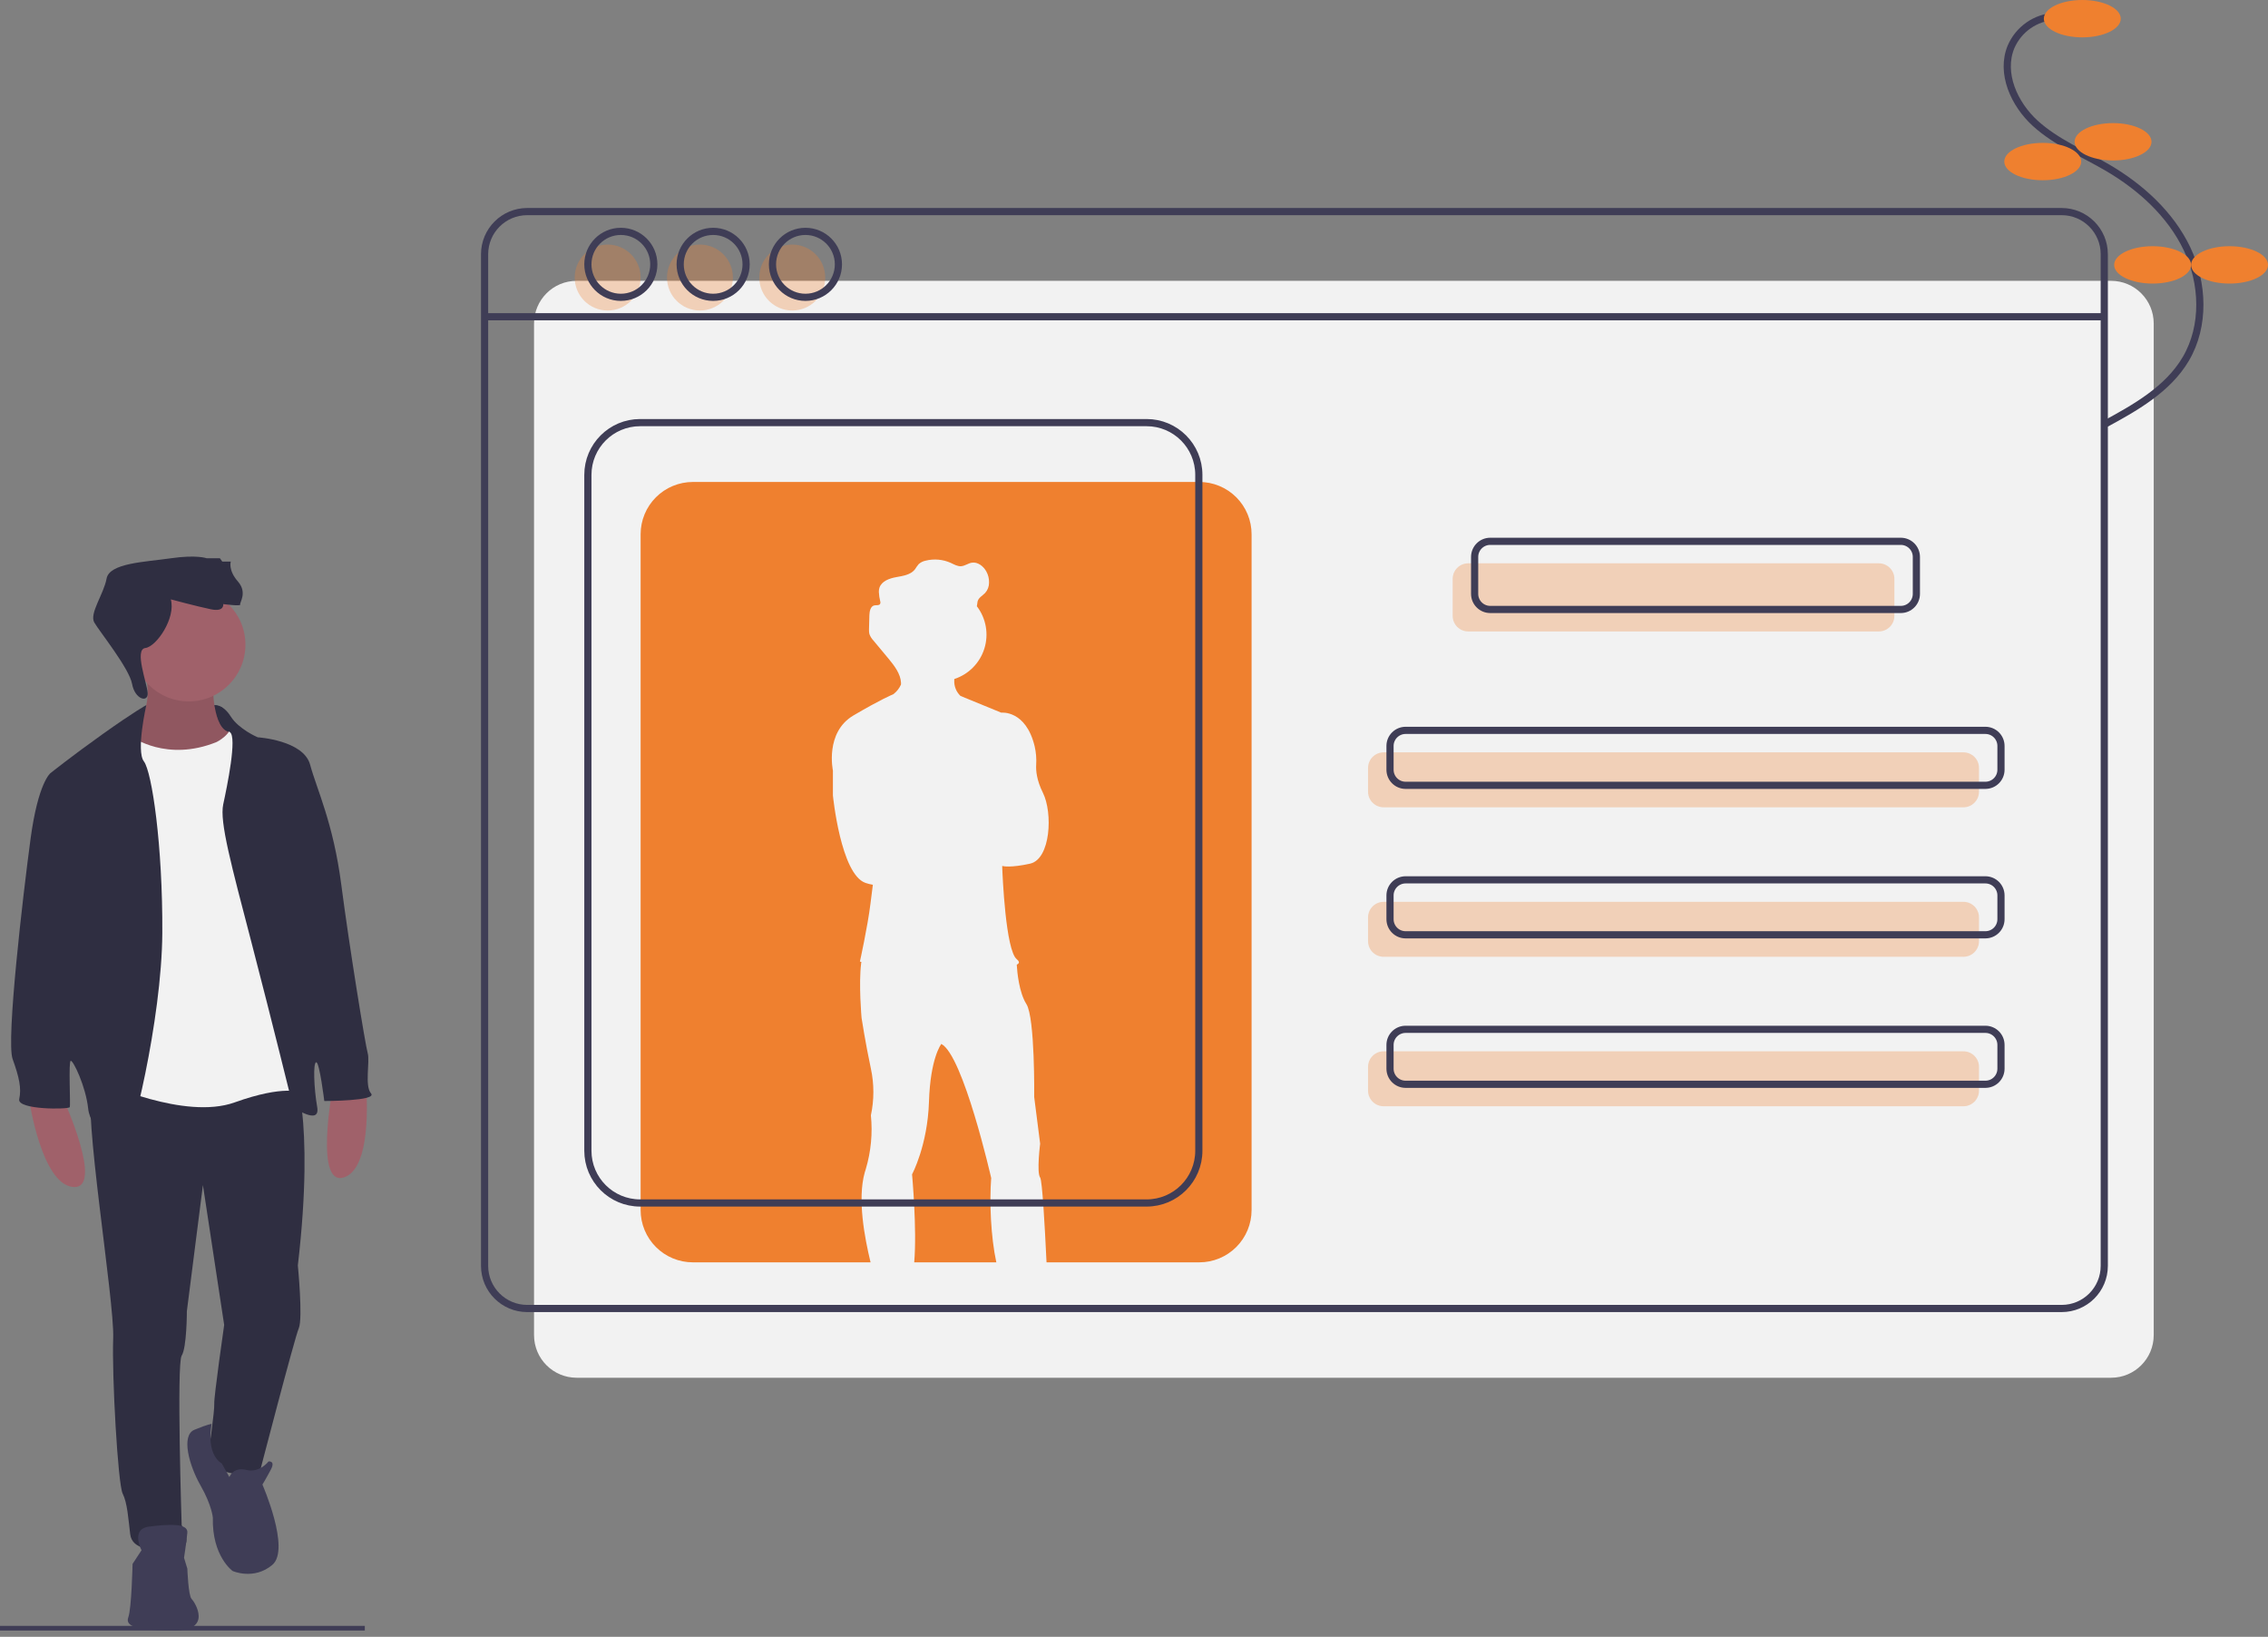<svg width="316" height="228" viewBox="0 0 316 228" fill="none" xmlns="http://www.w3.org/2000/svg">
<rect x="0" y="0" width="316" height="228" fill="#808080" stroke="none"/>
<g clip-path="url(#clip0)">
<path d="M0 226.973H50.83" stroke="#3F3D56" stroke-miterlimit="10"/>
<path d="M294.138 39.118H80.346C77.066 39.118 74.407 41.777 74.407 45.058V185.973C74.407 189.254 77.066 191.913 80.346 191.913H294.138C297.418 191.913 300.077 189.254 300.077 185.973V45.058C300.077 41.777 297.418 39.118 294.138 39.118Z" fill="#F2F2F2"/>
<path d="M287.249 29.473H73.457C70.177 29.473 67.518 32.132 67.518 35.412V176.328C67.518 179.608 70.177 182.267 73.457 182.267H287.249C290.529 182.267 293.188 179.608 293.188 176.328V35.412C293.188 32.132 290.529 29.473 287.249 29.473Z" stroke="#3F3D56" stroke-miterlimit="10"/>
<path d="M67.518 44.121H293.188" stroke="#3F3D56" stroke-miterlimit="10"/>
<path opacity="0.3" d="M261.774 78.465H204.571C203.372 78.465 202.399 79.437 202.399 80.637V85.786C202.399 86.985 203.372 87.957 204.571 87.957H261.774C262.974 87.957 263.946 86.985 263.946 85.786V80.637C263.946 79.437 262.974 78.465 261.774 78.465Z" fill="#EF802F"/>
<path opacity="0.3" d="M273.563 104.798H192.782C191.583 104.798 190.61 105.771 190.61 106.97V110.282C190.61 111.481 191.583 112.453 192.782 112.453H273.563C274.762 112.453 275.734 111.481 275.734 110.282V106.97C275.734 105.771 274.762 104.798 273.563 104.798Z" fill="#EF802F"/>
<path opacity="0.3" d="M273.563 125.62H192.782C191.583 125.62 190.61 126.592 190.61 127.792V131.103C190.61 132.303 191.583 133.275 192.782 133.275H273.563C274.762 133.275 275.734 132.303 275.734 131.103V127.792C275.734 126.592 274.762 125.62 273.563 125.62Z" fill="#EF802F"/>
<path opacity="0.3" d="M273.563 146.442H192.782C191.583 146.442 190.61 147.414 190.61 148.614V151.925C190.61 153.124 191.583 154.097 192.782 154.097H273.563C274.762 154.097 275.734 153.124 275.734 151.925V148.614C275.734 147.414 274.762 146.442 273.563 146.442Z" fill="#EF802F"/>
<path d="M264.836 75.403H207.633C206.434 75.403 205.461 76.375 205.461 77.575V82.724C205.461 83.923 206.434 84.895 207.633 84.895H264.836C266.036 84.895 267.008 83.923 267.008 82.724V77.575C267.008 76.375 266.036 75.403 264.836 75.403Z" stroke="#3F3D56" stroke-miterlimit="10"/>
<path d="M276.625 101.736H195.844C194.645 101.736 193.672 102.709 193.672 103.908V107.22C193.672 108.419 194.645 109.391 195.844 109.391H276.625C277.824 109.391 278.796 108.419 278.796 107.22V103.908C278.796 102.709 277.824 101.736 276.625 101.736Z" stroke="#3F3D56" stroke-miterlimit="10"/>
<path d="M276.625 122.558H195.844C194.645 122.558 193.672 123.53 193.672 124.73V128.041C193.672 129.241 194.645 130.213 195.844 130.213H276.625C277.824 130.213 278.796 129.241 278.796 128.041V124.73C278.796 123.53 277.824 122.558 276.625 122.558Z" stroke="#3F3D56" stroke-miterlimit="10"/>
<path d="M276.625 143.38H195.844C194.645 143.38 193.672 144.352 193.672 145.552V148.863C193.672 150.062 194.645 151.035 195.844 151.035H276.625C277.824 151.035 278.796 150.062 278.796 148.863V145.552C278.796 144.352 277.824 143.38 276.625 143.38Z" stroke="#3F3D56" stroke-miterlimit="10"/>
<path opacity="0.3" d="M84.665 43.252C87.201 43.252 89.258 41.196 89.258 38.659C89.258 36.122 87.201 34.066 84.665 34.066C82.128 34.066 80.072 36.122 80.072 38.659C80.072 41.196 82.128 43.252 84.665 43.252Z" fill="#EF802F"/>
<path opacity="0.3" d="M97.525 43.252C100.062 43.252 102.118 41.196 102.118 38.659C102.118 36.122 100.062 34.066 97.525 34.066C94.989 34.066 92.932 36.122 92.932 38.659C92.932 41.196 94.989 43.252 97.525 43.252Z" fill="#EF802F"/>
<path opacity="0.3" d="M110.386 43.252C112.922 43.252 114.979 41.196 114.979 38.659C114.979 36.122 112.922 34.066 110.386 34.066C107.849 34.066 105.792 36.122 105.792 38.659C105.792 41.196 107.849 43.252 110.386 43.252Z" fill="#EF802F"/>
<path d="M86.502 41.415C89.038 41.415 91.095 39.358 91.095 36.822C91.095 34.285 89.038 32.229 86.502 32.229C83.965 32.229 81.909 34.285 81.909 36.822C81.909 39.358 83.965 41.415 86.502 41.415Z" stroke="#3F3D56" stroke-miterlimit="10"/>
<path d="M99.363 41.415C101.899 41.415 103.956 39.358 103.956 36.822C103.956 34.285 101.899 32.229 99.363 32.229C96.826 32.229 94.769 34.285 94.769 36.822C94.769 39.358 96.826 41.415 99.363 41.415Z" stroke="#3F3D56" stroke-miterlimit="10"/>
<path d="M112.223 41.415C114.76 41.415 116.816 39.358 116.816 36.822C116.816 34.285 114.76 32.229 112.223 32.229C109.686 32.229 107.63 34.285 107.63 36.822C107.63 39.358 109.686 41.415 112.223 41.415Z" stroke="#3F3D56" stroke-miterlimit="10"/>
<path d="M138.818 175.837C138.049 172.295 137.845 167.457 138.103 164.091C138.103 164.091 134.215 147.009 131.156 145.415L131.155 145.416C131.108 145.477 129.623 147.423 129.435 153.446C129.244 159.565 127.077 163.581 127.077 163.581C127.077 163.581 127.778 171.207 127.377 175.837L138.818 175.837Z" fill="#EF802F"/>
<path d="M167.103 67.136H96.537C95.581 67.136 94.634 67.324 93.751 67.69C92.868 68.055 92.066 68.592 91.39 69.268C90.714 69.944 90.178 70.746 89.812 71.629C89.446 72.512 89.258 73.459 89.258 74.415V168.558C89.258 169.514 89.446 170.461 89.812 171.344C90.178 172.227 90.714 173.029 91.39 173.705C92.066 174.381 92.868 174.917 93.751 175.283C94.634 175.649 95.581 175.837 96.537 175.837H121.295C120.468 172.408 119.44 167.052 120.481 163.328L120.481 163.326L120.481 163.327C120.53 163.153 120.581 162.982 120.639 162.816C121.354 160.399 121.593 157.866 121.341 155.359C121.801 153.216 121.801 151 121.341 148.857C120.576 145.288 120.041 141.782 120.041 141.782C120.041 141.782 119.619 137.066 119.987 134.175C119.995 134.112 120.005 134.051 120.014 133.99C119.884 133.96 119.811 133.943 119.811 133.943C119.811 133.943 120.895 129.035 121.277 125.912C121.367 125.175 121.486 124.24 121.615 123.244C121.262 123.185 120.914 123.097 120.576 122.98C117.134 121.769 116.05 110.806 116.05 110.806V107.333C116.05 107.333 114.903 102.011 118.919 99.653C122.785 97.382 124.329 96.76 124.438 96.717C124.468 96.696 124.496 96.677 124.527 96.654C124.964 96.311 125.309 95.865 125.534 95.357C125.539 95.27 125.54 95.183 125.538 95.096C125.472 93.851 124.605 92.719 123.783 91.731C123.081 90.888 122.38 90.045 121.678 89.202C121.438 88.951 121.253 88.652 121.136 88.325C121.092 88.144 121.073 87.958 121.079 87.772C121.078 87.704 121.079 87.635 121.08 87.567C121.092 86.938 121.109 86.31 121.131 85.682C121.151 85.133 121.289 84.44 121.827 84.328C122.106 84.269 122.476 84.371 122.624 84.127C122.674 84.026 122.686 83.911 122.66 83.802C122.658 83.81 122.657 83.819 122.655 83.827C122.653 83.817 122.652 83.806 122.65 83.796C122.539 83.356 122.472 82.906 122.45 82.453C122.445 82.249 122.474 82.045 122.537 81.85C122.848 80.939 123.92 80.565 124.867 80.393C125.815 80.221 126.878 80.073 127.473 79.316C127.632 79.065 127.804 78.822 127.99 78.589C128.263 78.341 128.598 78.172 128.959 78.1C130.135 77.803 131.377 77.913 132.482 78.413C132.941 78.622 133.401 78.904 133.904 78.872C134.426 78.839 134.872 78.472 135.387 78.382C136.22 78.238 137.016 78.862 137.426 79.6C137.687 80.07 137.817 80.601 137.804 81.138C137.813 81.673 137.62 82.192 137.263 82.59C136.905 82.97 136.37 83.231 136.222 83.732C136.161 83.936 136.175 84.155 136.122 84.361C136.115 84.387 136.104 84.411 136.095 84.436C136.105 84.448 136.116 84.461 136.125 84.473C136.752 85.299 137.172 86.263 137.351 87.285C137.529 88.306 137.461 89.355 137.151 90.345C136.841 91.334 136.3 92.235 135.571 92.973C134.842 93.71 133.948 94.263 132.962 94.584C132.959 94.648 132.957 94.713 132.957 94.778C132.939 95.18 133.007 95.581 133.157 95.954C133.307 96.327 133.535 96.664 133.827 96.941L139.506 99.27C139.506 99.27 142.925 98.856 144.159 103.958C144.356 104.806 144.427 105.679 144.37 106.548C144.325 107.317 144.429 108.671 145.306 110.424C146.708 113.228 146.389 119.666 143.521 120.303C140.805 120.907 139.748 120.653 139.644 120.625L139.637 120.738C139.682 121.946 140.112 132.364 141.673 133.624C142.104 133.973 142.022 134.208 141.668 134.367L141.669 134.368C141.669 134.368 141.672 134.435 141.678 134.556C141.725 135.318 141.966 138.219 143.011 139.87C144.222 141.782 144.095 152.81 144.095 152.81L144.923 159.311C144.923 159.311 144.414 163.326 144.923 164.027C145.213 164.424 145.563 170.581 145.813 175.837H167.103C169.033 175.837 170.885 175.07 172.25 173.705C173.615 172.34 174.382 170.489 174.382 168.558V74.415C174.382 73.459 174.194 72.512 173.828 71.629C173.462 70.746 172.926 69.944 172.25 69.268C171.574 68.592 170.772 68.055 169.888 67.69C169.005 67.324 168.059 67.136 167.103 67.136Z" fill="#EF802F"/>
<path d="M159.754 58.868H89.188C85.168 58.868 81.909 62.127 81.909 66.147V160.291C81.909 164.311 85.168 167.57 89.188 167.57H159.754C163.774 167.57 167.033 164.311 167.033 160.291V66.147C167.033 62.127 163.774 58.868 159.754 58.868Z" stroke="#3F3D56" stroke-miterlimit="10"/>
<path d="M30.872 98.484C30.872 98.484 28.017 97.64 27.405 98.558C26.793 99.477 28.24 106.136 28.24 106.136L34.531 106.518L32.336 100.974L30.872 98.484Z" fill="#2F2E41"/>
<path d="M8.863 153.168C8.863 153.168 14.587 165.736 10.179 165.341C5.77 164.946 4.06 153.168 4.06 153.168H8.863Z" fill="#A0616A"/>
<path d="M46.301 151.859C46.301 151.859 43.79 165.438 47.972 163.988C52.154 162.538 50.962 150.696 50.962 150.696L46.301 151.859Z" fill="#A0616A"/>
<path d="M29.654 95.333C29.654 95.333 29.589 101.649 32.023 101.978C34.458 102.307 30.641 105.663 30.641 105.663L26.299 106.518L20.048 106.058L17.285 102.505C17.285 102.505 22.154 100.202 20.048 93.03L29.654 95.333Z" fill="#A0616A"/>
<path opacity="0.1" d="M29.654 95.333C29.654 95.333 29.589 101.649 32.023 101.978C34.458 102.307 30.641 105.663 30.641 105.663L26.299 106.518L20.048 106.058L17.285 102.505C17.285 102.505 22.154 100.202 20.048 93.03L29.654 95.333Z" fill="black"/>
<path d="M40.84 148.76C40.84 148.76 43.933 155.405 41.498 176.263C41.498 176.263 42.222 183.632 41.63 185.014C41.038 186.396 36.169 205.148 36.169 205.148C36.169 205.148 29.918 206.53 29.063 202.384C29.063 202.384 29.918 196.463 29.852 195.542C29.787 194.62 31.234 184.554 31.234 184.554L28.273 165.078L26.036 182.645C26.036 182.645 26.036 187.712 25.312 188.83C24.589 189.949 25.312 212.451 25.312 212.451C25.312 212.451 27.352 215.873 24.26 215.939C21.167 216.004 18.404 215.873 18.14 213.702C17.877 211.53 17.746 209.359 17.088 208.043C16.43 206.727 15.574 191.66 15.772 186.396C15.969 181.132 11.429 154.089 12.877 151.26C14.324 148.431 40.84 148.76 40.84 148.76Z" fill="#2F2E41"/>
<path d="M26.299 97.701C30.66 97.701 34.195 94.166 34.195 89.806C34.195 85.445 30.66 81.91 26.299 81.91C21.938 81.91 18.403 85.445 18.403 89.806C18.403 94.166 21.938 97.701 26.299 97.701Z" fill="#A0616A"/>
<path d="M18.403 102.636C18.403 102.636 23.206 106.189 30.181 103.36C30.181 103.36 32.484 102.241 32.286 100.531C32.089 98.82 37.09 114.282 37.09 114.282L42.156 141.193L41.893 152.181C41.893 152.181 39.656 151.063 32.681 153.563C25.707 156.063 14.324 150.734 14.324 150.734L14.719 122.507L15.113 106.058L16.166 102.439C16.166 102.439 16.692 101.452 18.403 102.636Z" fill="#F2F2F2"/>
<path d="M29.874 98.219C29.874 98.219 31.036 98.031 32.155 99.807C33.273 101.584 35.905 102.702 35.905 102.702C35.905 102.702 42.288 103.097 43.209 106.518C44.13 109.94 46.433 114.611 47.551 123.231C48.67 131.85 50.907 145.602 51.236 146.72C51.565 147.839 50.775 151.26 51.697 152.313C52.618 153.366 45.183 153.366 45.183 153.366C45.183 153.366 44.525 147.97 44.064 147.97C43.603 147.97 43.735 151.589 44.196 154.221C44.656 156.853 40.84 154.221 40.84 154.221C40.84 154.221 37.879 142.18 35.05 131.324C32.221 120.467 30.576 114.48 31.102 112.045C31.628 109.611 33.076 102.636 32.023 101.978C30.971 101.32 29.874 98.219 29.874 98.219Z" fill="#2F2E41"/>
<path d="M20.386 98.214C20.386 98.214 18.667 99.149 14.324 102.242C9.981 105.334 7.021 107.703 7.021 107.703C7.021 107.703 5.31 109.019 4.257 116.848C3.204 124.678 0.836 144.944 1.757 147.51C2.678 150.076 3.007 151.589 2.678 153.103C2.349 154.616 9.587 154.55 9.718 154.221C9.85 153.892 9.521 147.905 9.85 147.773C10.179 147.641 11.955 151.326 12.284 154.419C12.613 157.511 16.43 159.946 17.285 159.946C18.14 159.946 22.549 142.115 22.614 129.942C22.68 117.77 21.167 107.505 20.048 106.058C18.93 104.61 20.386 98.214 20.386 98.214Z" fill="#2F2E41"/>
<path d="M31.958 205.74C31.958 205.74 32.484 204.293 34.326 204.753C36.169 205.214 37.419 203.569 37.419 203.569C37.419 203.569 38.406 203.437 37.748 204.687C37.09 205.938 36.563 206.793 36.563 206.793C36.563 206.793 40.511 215.807 37.945 217.978C35.379 220.15 32.418 218.834 32.418 218.834C32.418 218.834 29.523 216.794 29.655 211.399C29.655 211.399 29.523 209.688 27.944 206.924C26.365 204.161 25.18 199.95 27.089 199.16C28.997 198.371 29.488 198.342 29.488 198.342C29.488 198.342 28.595 202.425 30.901 203.852L31.958 205.74Z" fill="#3F3D56"/>
<path d="M19.719 215.939C19.719 215.939 18.14 212.978 20.772 212.649C23.404 212.32 26.233 212.122 26.102 213.504C25.97 214.886 25.641 216.991 25.641 216.991L26.102 218.505C26.102 218.505 26.233 222.255 26.694 222.716C27.154 223.176 29.655 227.124 24.325 227.124C18.995 227.124 17.416 226.532 17.877 225.282C18.337 224.032 18.469 217.847 18.469 217.847L19.719 215.939Z" fill="#3F3D56"/>
<path d="M23.799 83.489C23.799 83.489 27.483 84.476 29.391 84.871C31.299 85.266 31.102 84.147 31.102 84.147C31.102 84.147 33.602 84.476 33.471 84.213C33.339 83.95 34.523 82.568 33.142 80.989C31.76 79.41 32.155 78.225 32.155 78.225H30.97L30.641 77.765H28.799C28.799 77.765 27.417 77.239 23.799 77.765C20.18 78.291 15.245 78.423 14.85 80.594C14.455 82.766 12.416 85.463 13.139 86.713C13.863 87.963 18.008 93.096 18.403 95.267C18.798 97.438 20.641 97.921 20.575 96.561C20.509 95.201 18.666 90.464 20.245 90.266C21.825 90.069 24.522 86.055 23.799 83.489Z" fill="#2F2E41"/>
<path d="M286.262 2.284C284.957 2.357 283.698 2.793 282.627 3.542C281.555 4.291 280.714 5.324 280.196 6.525C278.68 10.191 280.633 14.498 283.564 17.171C286.496 19.845 290.262 21.373 293.684 23.382C298.28 26.08 302.409 29.825 304.709 34.633C307.009 39.441 307.253 45.396 304.55 49.989C302.041 54.252 297.479 56.803 293.128 59.157" stroke="#3F3D56" stroke-miterlimit="10"/>
<path d="M290.126 5.205C293.086 5.205 295.485 4.04 295.485 2.603C295.485 1.165 293.086 0 290.126 0C287.167 0 284.768 1.165 284.768 2.603C284.768 4.04 287.167 5.205 290.126 5.205Z" fill="#EF802F"/>
<path d="M294.413 22.353C297.372 22.353 299.771 21.187 299.771 19.75C299.771 18.313 297.372 17.147 294.413 17.147C291.453 17.147 289.054 18.313 289.054 19.75C289.054 21.187 291.453 22.353 294.413 22.353Z" fill="#EF802F"/>
<path d="M284.614 25.108C287.574 25.108 289.973 23.943 289.973 22.506C289.973 21.068 287.574 19.903 284.614 19.903C281.655 19.903 279.256 21.068 279.256 22.506C279.256 23.943 281.655 25.108 284.614 25.108Z" fill="#EF802F"/>
<path d="M299.924 39.5C302.884 39.5 305.283 38.335 305.283 36.897C305.283 35.46 302.884 34.295 299.924 34.295C296.965 34.295 294.566 35.46 294.566 36.897C294.566 38.335 296.965 39.5 299.924 39.5Z" fill="#EF802F"/>
<path d="M310.641 39.5C313.601 39.5 316 38.335 316 36.897C316 35.46 313.601 34.295 310.641 34.295C307.682 34.295 305.283 35.46 305.283 36.897C305.283 38.335 307.682 39.5 310.641 39.5Z" fill="#EF802F"/>
</g>
<defs>
<clipPath id="clip0">
<rect width="316" height="227.126" fill="white"/>
</clipPath>
</defs>
</svg>
